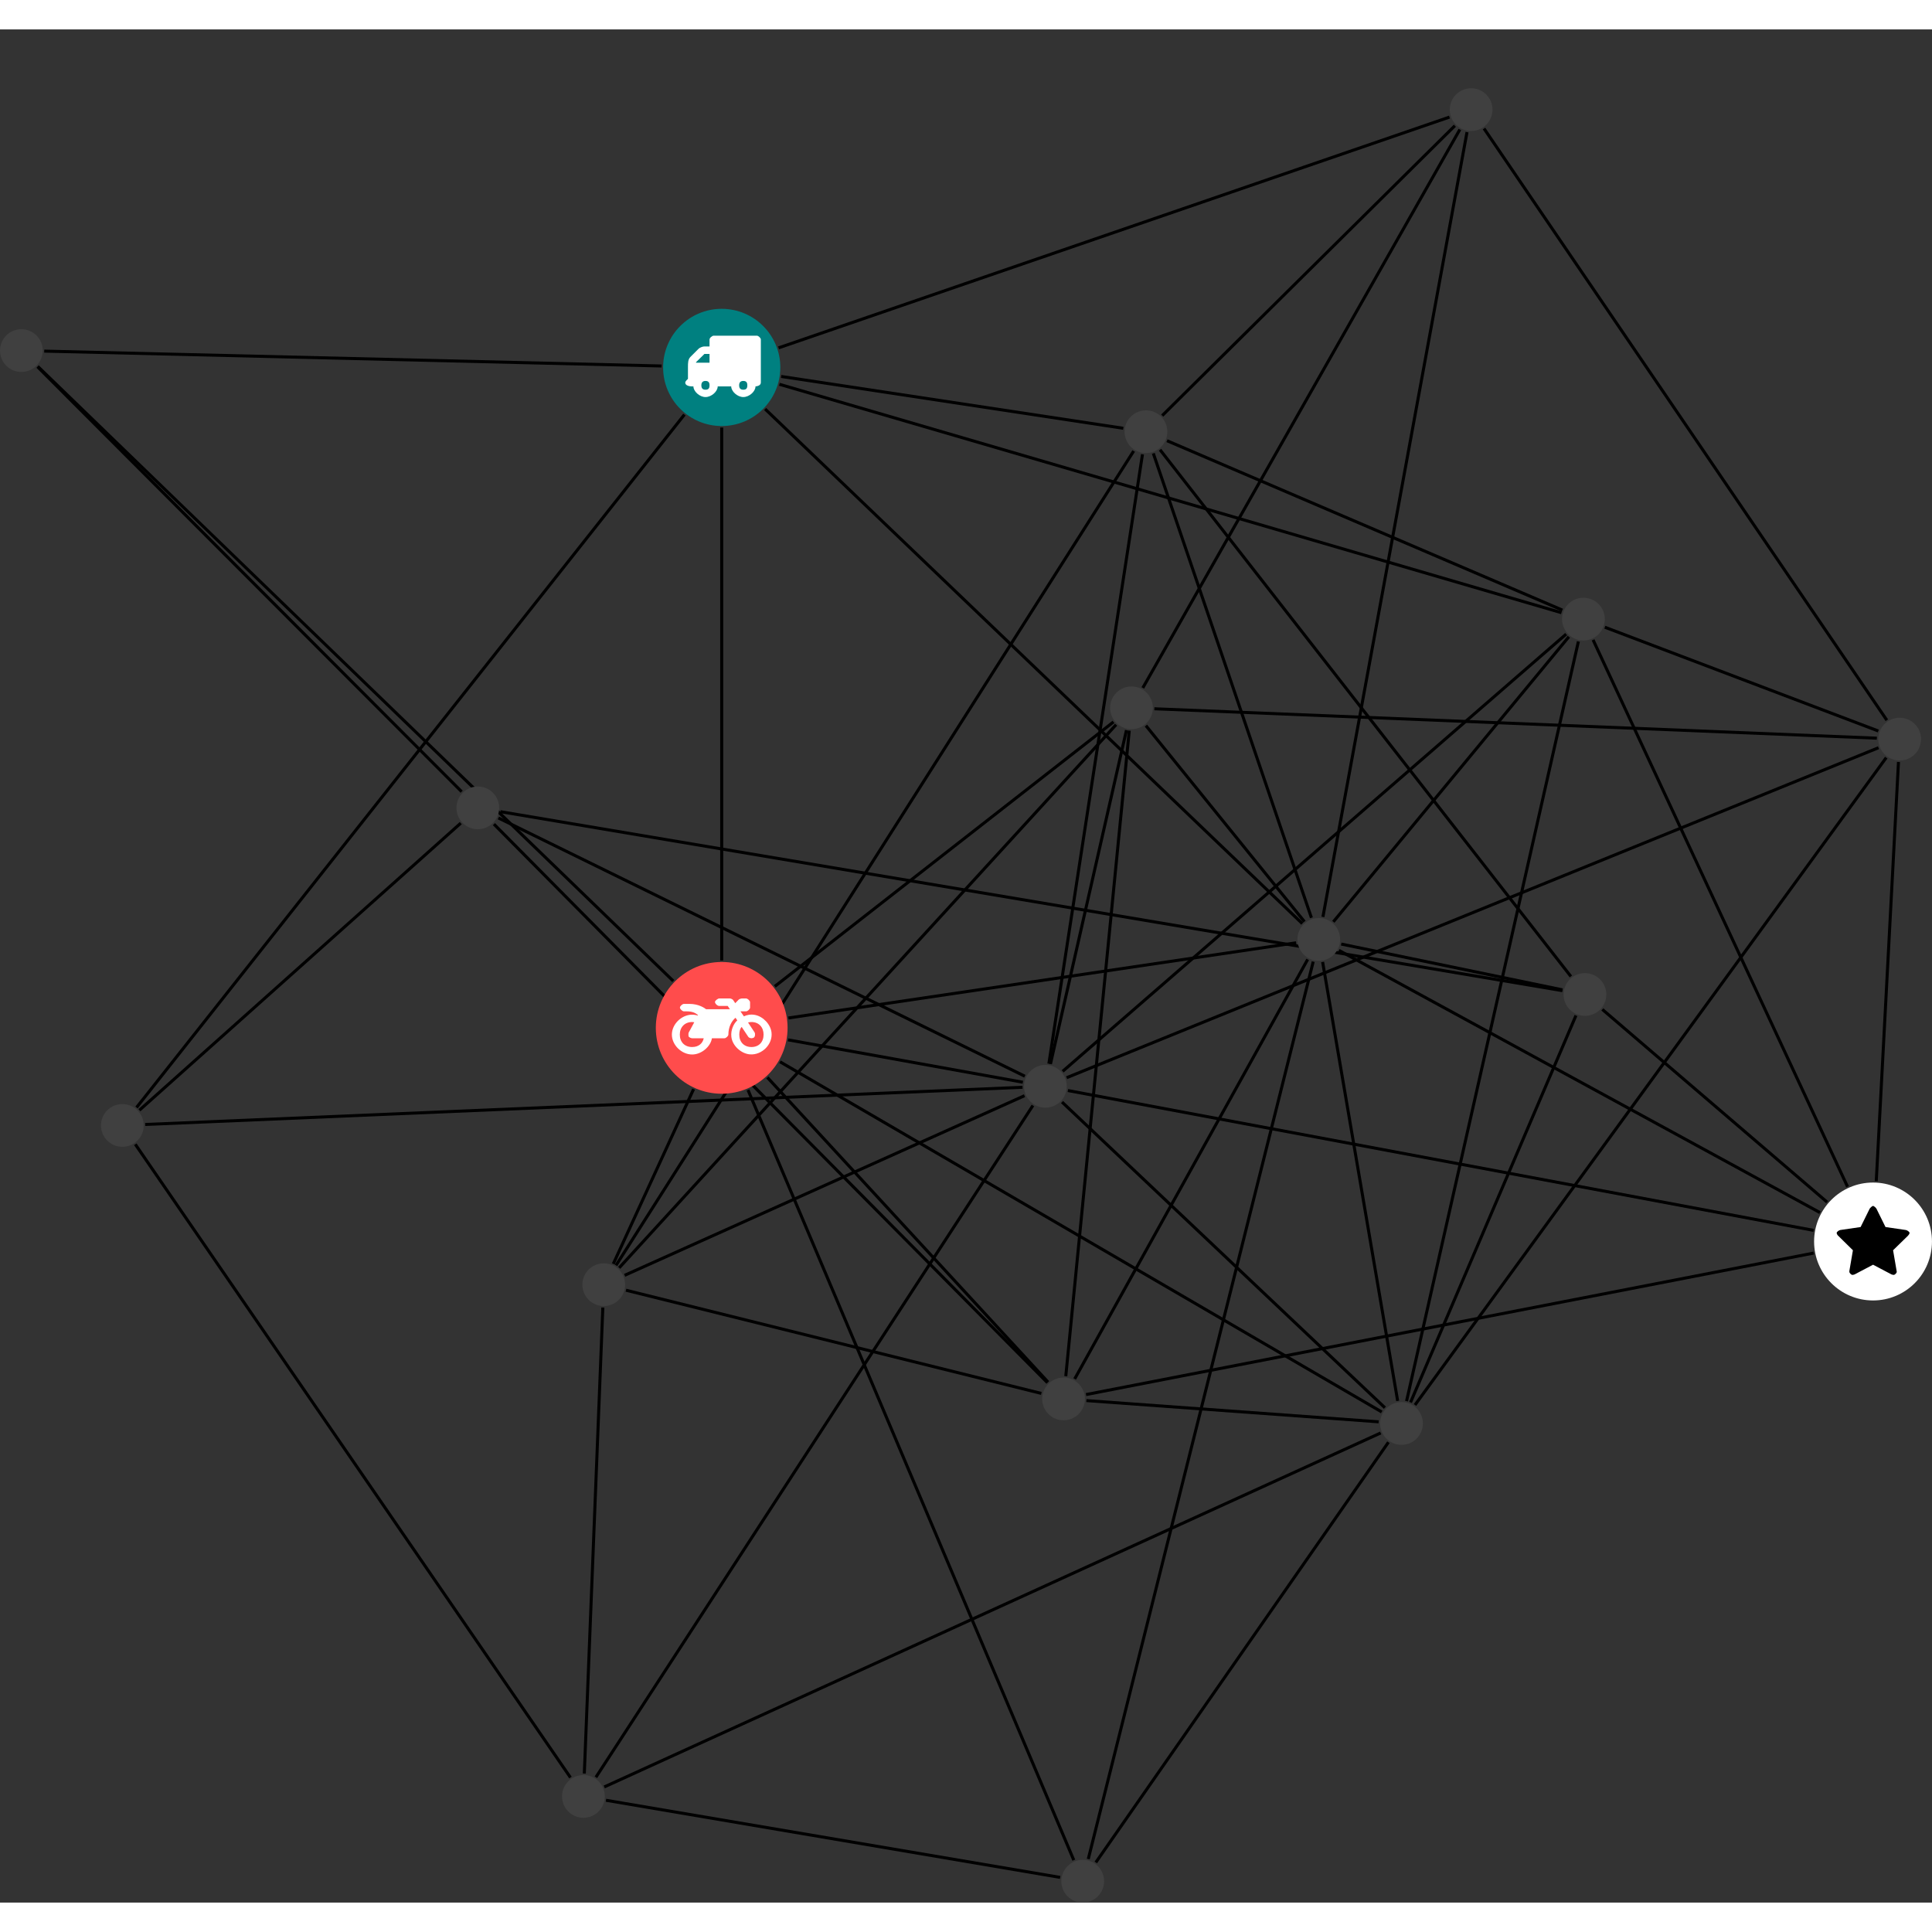 <?xml version="1.0" encoding="UTF-8"?>
<svg xmlns="http://www.w3.org/2000/svg" xmlns:xlink="http://www.w3.org/1999/xlink" width="254.776pt" height="254.776pt" viewBox="0.000 -7.759 254.776 247.017" version="1.1">
<rect x="0.000" y="-7.759" width="254.776" height="247.017" fill="#333333" stroke="none"/>
<defs>
<g>
<symbol overflow="visible" id="glyph0-0">
<path style="stroke:none;" d="M 1.422 -0.75 L 1.422 -7.922 L 3.562 -7.922 L 3.562 -0.891 L 1.422 -0.891 Z M 0.625 0 L 4.531 0 L 4.531 -8.812 L 0.438 -8.812 L 0.438 0 Z M 0.625 0 "/>
</symbol>
<symbol overflow="visible" id="glyph0-1">
<path style="stroke:none;" d="M 3.375 -0.844 C 3.375 -0.453 3.234 -0.266 2.844 -0.266 C 2.469 -0.266 2.297 -0.453 2.297 -0.844 C 2.297 -1.219 2.469 -1.422 2.844 -1.422 C 3.234 -1.422 3.375 -1.219 3.375 -0.844 Z M 1.594 -3.688 L 1.594 -3.859 C 1.594 -3.875 1.578 -3.875 1.594 -3.891 L 2.688 -4.969 C 2.703 -5 2.656 -4.984 2.688 -4.984 L 3.375 -4.984 L 3.375 -3.828 L 1.594 -3.828 Z M 8.359 -0.844 C 8.359 -0.453 8.219 -0.266 7.828 -0.266 C 7.453 -0.266 7.281 -0.453 7.281 -0.844 C 7.281 -1.219 7.453 -1.422 7.828 -1.422 C 8.219 -1.422 8.359 -1.219 8.359 -0.844 Z M 10.141 -6.891 C 10.141 -7.094 9.812 -7.391 9.609 -7.391 L 3.922 -7.391 C 3.719 -7.391 3.375 -7.094 3.375 -6.891 L 3.375 -5.969 L 2.672 -5.969 C 2.469 -5.969 2.078 -5.812 1.938 -5.672 L 0.844 -4.578 C 0.531 -4.266 0.531 -3.734 0.531 -3.328 L 0.531 -1.688 C 0.516 -1.688 0.172 -1.391 0.172 -1.203 C 0.172 -0.781 0.781 -0.703 1.062 -0.703 L 1.25 -0.703 C 1.25 -0.047 2.062 0.703 2.844 0.703 C 3.641 0.703 4.453 -0.047 4.453 -0.703 L 6.234 -0.703 C 6.234 -0.047 7.047 0.703 7.828 0.703 C 8.625 0.703 9.438 -0.047 9.438 -0.703 C 9.547 -0.703 10.141 -0.781 10.141 -1.203 Z M 10.141 -6.891 "/>
</symbol>
<symbol overflow="visible" id="glyph0-2">
<path style="stroke:none;" d="M 12.969 -2.906 C 12.844 -3.984 11.859 -5.016 10.781 -5.219 C 10.234 -5.328 9.703 -5.219 9.328 -5.031 L 8.875 -5.688 L 9.609 -5.688 C 9.812 -5.688 10.141 -5.984 10.141 -6.188 L 10.141 -6.891 C 10.141 -7.094 9.812 -7.391 9.609 -7.391 L 9.047 -7.391 C 8.969 -7.391 8.734 -7.312 8.656 -7.25 L 8.188 -6.766 L 7.891 -7.203 C 7.828 -7.281 7.594 -7.391 7.484 -7.391 L 6.078 -7.391 C 5.906 -7.391 5.547 -7.125 5.516 -6.953 C 5.484 -6.734 5.828 -6.406 6.047 -6.406 L 7.188 -6.406 L 7.484 -5.969 L 4.344 -5.969 C 4.141 -6.125 3.375 -6.672 2.141 -6.672 L 1.422 -6.672 C 1.219 -6.672 0.891 -6.375 0.891 -6.188 C 0.891 -5.984 1.219 -5.688 1.422 -5.688 L 1.781 -5.688 C 2.484 -5.688 2.906 -5.516 3.281 -5.188 L 3.25 -5.141 C 3.078 -5.188 2.797 -5.25 2.5 -5.25 C 1.109 -5.25 -0.172 -4 -0.172 -2.625 C -0.172 -1.25 1.109 0 2.5 0 C 3.75 0 4.953 -1.062 5.109 -2.141 L 6.766 -2.141 C 6.969 -2.141 7.281 -2.438 7.281 -2.625 C 7.281 -3.609 7.688 -4.391 8.219 -4.844 L 8.453 -4.5 C 7.969 -4.062 7.578 -3.203 7.672 -2.359 C 7.781 -1.172 8.969 -0.094 10.141 -0.016 C 11.703 0.094 13.156 -1.344 12.969 -2.906 Z M 2.5 -0.984 C 1.516 -0.984 0.875 -1.641 0.875 -2.625 C 0.875 -3.594 1.516 -4.281 2.5 -4.281 C 2.672 -4.281 2.844 -4.234 2.781 -4.25 L 2.047 -2.891 C 2 -2.781 2 -2.469 2.047 -2.359 C 2.125 -2.25 2.375 -2.141 2.5 -2.141 L 4.031 -2.141 C 3.891 -1.453 3.344 -0.984 2.5 -0.984 Z M 10.328 -0.984 C 9.344 -0.984 8.719 -1.641 8.719 -2.625 C 8.719 -3.109 8.859 -3.469 9.031 -3.641 L 9.906 -2.328 C 9.969 -2.219 10.203 -2.141 10.328 -2.141 C 10.391 -2.141 10.594 -2.188 10.641 -2.234 C 10.812 -2.344 10.844 -2.75 10.734 -2.922 L 9.875 -4.219 C 9.859 -4.219 10.094 -4.281 10.328 -4.281 C 11.297 -4.281 11.922 -3.594 11.922 -2.625 C 11.922 -1.641 11.297 -0.984 10.328 -0.984 Z M 10.328 -0.984 "/>
</symbol>
<symbol overflow="visible" id="glyph0-3">
<path style="stroke:none;" d="M 9.438 -5.078 C 9.438 -5.25 9.078 -5.453 8.938 -5.469 L 6.266 -5.859 L 5.078 -8.266 C 5.031 -8.375 4.75 -8.641 4.625 -8.641 C 4.5 -8.641 4.234 -8.375 4.172 -8.266 L 2.984 -5.859 L 0.312 -5.469 C 0.172 -5.453 -0.172 -5.25 -0.172 -5.078 C -0.172 -4.969 -0.062 -4.781 0.016 -4.719 L 1.969 -2.797 L 1.5 -0.062 C 1.5 -0.016 1.5 0.016 1.5 0.047 C 1.5 0.203 1.75 0.453 1.906 0.453 C 1.984 0.453 2.188 0.406 2.25 0.359 L 4.625 -0.891 L 7 0.359 C 7.062 0.406 7.266 0.453 7.344 0.453 C 7.5 0.453 7.75 0.203 7.75 0.047 C 7.75 0.016 7.75 -0.016 7.734 -0.062 L 7.266 -2.797 L 9.234 -4.719 C 9.297 -4.781 9.438 -4.969 9.438 -5.078 Z M 9.438 -5.078 "/>
</symbol>
</g>
<clipPath id="clip1">
  <path d="M 93 126 L 148 126 L 148 239.258 L 93 239.258 Z M 93 126 "/>
</clipPath>
<clipPath id="clip2">
  <path d="M 190 0 L 254.777 0 L 254.777 89 L 190 89 Z M 190 0 "/>
</clipPath>
<clipPath id="clip3">
  <path d="M 137 109 L 179 109 L 179 239.258 L 137 239.258 Z M 137 109 "/>
</clipPath>
<clipPath id="clip4">
  <path d="M 241 83 L 254.777 83 L 254.777 150 L 241 150 Z M 241 83 "/>
</clipPath>
<clipPath id="clip5">
  <path d="M 180 82 L 254.777 82 L 254.777 180 L 180 180 Z M 180 82 "/>
</clipPath>
<clipPath id="clip6">
  <path d="M 138 172 L 189 172 L 189 239.258 L 138 239.258 Z M 138 172 "/>
</clipPath>
<clipPath id="clip7">
  <path d="M 74 220 L 146 220 L 146 239.258 L 74 239.258 Z M 74 220 "/>
</clipPath>
<clipPath id="clip8">
  <path d="M 239 144 L 254.777 144 L 254.777 160 L 239 160 Z M 239 144 "/>
</clipPath>
<clipPath id="clip9">
  <path d="M 139 233 L 146 233 L 146 239.258 L 139 239.258 Z M 139 233 "/>
</clipPath>
</defs>
<g id="surface1">
<path style="fill:none;stroke-width:0.399;stroke-linecap:butt;stroke-linejoin:miter;stroke:rgb(0%,0%,0%);stroke-opacity:1;stroke-miterlimit:10;" d="M -0.001 -7.926 L -0.001 -78.207 " transform="matrix(1,0,0,-1,95.173,36.816)"/>
<path style="fill:none;stroke-width:0.399;stroke-linecap:butt;stroke-linejoin:miter;stroke:rgb(0%,0%,0%);stroke-opacity:1;stroke-miterlimit:10;" d="M 7.499 2.582 L 95.975 33.015 " transform="matrix(1,0,0,-1,95.173,36.816)"/>
<path style="fill:none;stroke-width:0.399;stroke-linecap:butt;stroke-linejoin:miter;stroke:rgb(0%,0%,0%);stroke-opacity:1;stroke-miterlimit:10;" d="M 5.725 -5.485 L 76.561 -73.34 " transform="matrix(1,0,0,-1,95.173,36.816)"/>
<path style="fill:none;stroke-width:0.399;stroke-linecap:butt;stroke-linejoin:miter;stroke:rgb(0%,0%,0%);stroke-opacity:1;stroke-miterlimit:10;" d="M 7.839 -1.188 L 52.96 -8.024 " transform="matrix(1,0,0,-1,95.173,36.816)"/>
<path style="fill:none;stroke-width:0.399;stroke-linecap:butt;stroke-linejoin:miter;stroke:rgb(0%,0%,0%);stroke-opacity:1;stroke-miterlimit:10;" d="M 7.612 -2.223 L 110.741 -32.344 " transform="matrix(1,0,0,-1,95.173,36.816)"/>
<path style="fill:none;stroke-width:0.399;stroke-linecap:butt;stroke-linejoin:miter;stroke:rgb(0%,0%,0%);stroke-opacity:1;stroke-miterlimit:10;" d="M -7.927 0.191 L -89.341 2.152 " transform="matrix(1,0,0,-1,95.173,36.816)"/>
<path style="fill:none;stroke-width:0.399;stroke-linecap:butt;stroke-linejoin:miter;stroke:rgb(0%,0%,0%);stroke-opacity:1;stroke-miterlimit:10;" d="M -4.919 -6.219 L -77.169 -97.594 " transform="matrix(1,0,0,-1,95.173,36.816)"/>
<path style="fill:none;stroke-width:0.399;stroke-linecap:butt;stroke-linejoin:miter;stroke:rgb(0%,0%,0%);stroke-opacity:1;stroke-miterlimit:10;" d="M 52.007 -47.114 L -13.521 -118.735 " transform="matrix(1,0,0,-1,95.173,36.816)"/>
<path style="fill:none;stroke-width:0.399;stroke-linecap:butt;stroke-linejoin:miter;stroke:rgb(0%,0%,0%);stroke-opacity:1;stroke-miterlimit:10;" d="M 51.663 -46.746 L 7.003 -81.621 " transform="matrix(1,0,0,-1,95.173,36.816)"/>
<path style="fill:none;stroke-width:0.399;stroke-linecap:butt;stroke-linejoin:miter;stroke:rgb(0%,0%,0%);stroke-opacity:1;stroke-miterlimit:10;" d="M 55.53 -42.262 L 97.339 31.375 " transform="matrix(1,0,0,-1,95.173,36.816)"/>
<path style="fill:none;stroke-width:0.399;stroke-linecap:butt;stroke-linejoin:miter;stroke:rgb(0%,0%,0%);stroke-opacity:1;stroke-miterlimit:10;" d="M 55.94 -47.235 L 76.843 -73.082 " transform="matrix(1,0,0,-1,95.173,36.816)"/>
<path style="fill:none;stroke-width:0.399;stroke-linecap:butt;stroke-linejoin:miter;stroke:rgb(0%,0%,0%);stroke-opacity:1;stroke-miterlimit:10;" d="M 57.057 -45.012 L 152.331 -48.891 " transform="matrix(1,0,0,-1,95.173,36.816)"/>
<path style="fill:none;stroke-width:0.399;stroke-linecap:butt;stroke-linejoin:miter;stroke:rgb(0%,0%,0%);stroke-opacity:1;stroke-miterlimit:10;" d="M 53.745 -47.891 L 45.374 -133.024 " transform="matrix(1,0,0,-1,95.173,36.816)"/>
<path style="fill:none;stroke-width:0.399;stroke-linecap:butt;stroke-linejoin:miter;stroke:rgb(0%,0%,0%);stroke-opacity:1;stroke-miterlimit:10;" d="M 53.374 -47.832 L 43.354 -91.856 " transform="matrix(1,0,0,-1,95.173,36.816)"/>
<path style="fill:none;stroke-width:0.399;stroke-linecap:butt;stroke-linejoin:miter;stroke:rgb(0%,0%,0%);stroke-opacity:1;stroke-miterlimit:10;" d="M -14.298 -118.215 L -3.708 -95.168 " transform="matrix(1,0,0,-1,95.173,36.816)"/>
<path style="fill:none;stroke-width:0.399;stroke-linecap:butt;stroke-linejoin:miter;stroke:rgb(0%,0%,0%);stroke-opacity:1;stroke-miterlimit:10;" d="M -13.939 -118.414 L 54.327 -11.02 " transform="matrix(1,0,0,-1,95.173,36.816)"/>
<path style="fill:none;stroke-width:0.399;stroke-linecap:butt;stroke-linejoin:miter;stroke:rgb(0%,0%,0%);stroke-opacity:1;stroke-miterlimit:10;" d="M -12.626 -121.688 L 42.151 -135.297 " transform="matrix(1,0,0,-1,95.173,36.816)"/>
<path style="fill:none;stroke-width:0.399;stroke-linecap:butt;stroke-linejoin:miter;stroke:rgb(0%,0%,0%);stroke-opacity:1;stroke-miterlimit:10;" d="M -12.802 -119.723 L 39.932 -96.036 " transform="matrix(1,0,0,-1,95.173,36.816)"/>
<path style="fill:none;stroke-width:0.399;stroke-linecap:butt;stroke-linejoin:miter;stroke:rgb(0%,0%,0%);stroke-opacity:1;stroke-miterlimit:10;" d="M -15.677 -123.973 L -18.118 -185.426 " transform="matrix(1,0,0,-1,95.173,36.816)"/>
<path style="fill:none;stroke-width:0.399;stroke-linecap:butt;stroke-linejoin:miter;stroke:rgb(0%,0%,0%);stroke-opacity:1;stroke-miterlimit:10;" d="M 8.792 -85.789 L 75.753 -75.871 " transform="matrix(1,0,0,-1,95.173,36.816)"/>
<g clip-path="url(#clip1)" clip-rule="nonzero">
<path style="fill:none;stroke-width:0.399;stroke-linecap:butt;stroke-linejoin:miter;stroke:rgb(0%,0%,0%);stroke-opacity:1;stroke-miterlimit:10;" d="M 3.464 -95.278 L 46.429 -196.848 " transform="matrix(1,0,0,-1,95.173,36.816)"/>
</g>
<path style="fill:none;stroke-width:0.399;stroke-linecap:butt;stroke-linejoin:miter;stroke:rgb(0%,0%,0%);stroke-opacity:1;stroke-miterlimit:10;" d="M 7.682 -91.563 L 87.038 -137.743 " transform="matrix(1,0,0,-1,95.173,36.816)"/>
<path style="fill:none;stroke-width:0.399;stroke-linecap:butt;stroke-linejoin:miter;stroke:rgb(0%,0%,0%);stroke-opacity:1;stroke-miterlimit:10;" d="M 6.022 -93.629 L 43.034 -133.805 " transform="matrix(1,0,0,-1,95.173,36.816)"/>
<path style="fill:none;stroke-width:0.399;stroke-linecap:butt;stroke-linejoin:miter;stroke:rgb(0%,0%,0%);stroke-opacity:1;stroke-miterlimit:10;" d="M 8.745 -88.672 L 39.714 -94.262 " transform="matrix(1,0,0,-1,95.173,36.816)"/>
<path style="fill:none;stroke-width:0.399;stroke-linecap:butt;stroke-linejoin:miter;stroke:rgb(0%,0%,0%);stroke-opacity:1;stroke-miterlimit:10;" d="M -6.388 -80.914 L -90.189 0.129 " transform="matrix(1,0,0,-1,95.173,36.816)"/>
<path style="fill:none;stroke-width:0.399;stroke-linecap:butt;stroke-linejoin:miter;stroke:rgb(0%,0%,0%);stroke-opacity:1;stroke-miterlimit:10;" d="M 98.284 31.031 L 79.284 -72.461 " transform="matrix(1,0,0,-1,95.173,36.816)"/>
<g clip-path="url(#clip2)" clip-rule="nonzero">
<path style="fill:none;stroke-width:0.399;stroke-linecap:butt;stroke-linejoin:miter;stroke:rgb(0%,0%,0%);stroke-opacity:1;stroke-miterlimit:10;" d="M 100.526 31.503 L 153.647 -46.52 " transform="matrix(1,0,0,-1,95.173,36.816)"/>
</g>
<path style="fill:none;stroke-width:0.399;stroke-linecap:butt;stroke-linejoin:miter;stroke:rgb(0%,0%,0%);stroke-opacity:1;stroke-miterlimit:10;" d="M 96.682 31.875 L 58.089 -6.352 " transform="matrix(1,0,0,-1,95.173,36.816)"/>
<path style="fill:none;stroke-width:0.399;stroke-linecap:butt;stroke-linejoin:miter;stroke:rgb(0%,0%,0%);stroke-opacity:1;stroke-miterlimit:10;" d="M 110.882 -82.079 L 81.694 -76.039 " transform="matrix(1,0,0,-1,95.173,36.816)"/>
<path style="fill:none;stroke-width:0.399;stroke-linecap:butt;stroke-linejoin:miter;stroke:rgb(0%,0%,0%);stroke-opacity:1;stroke-miterlimit:10;" d="M 116.128 -84.657 L 145.776 -110.075 " transform="matrix(1,0,0,-1,95.173,36.816)"/>
<path style="fill:none;stroke-width:0.399;stroke-linecap:butt;stroke-linejoin:miter;stroke:rgb(0%,0%,0%);stroke-opacity:1;stroke-miterlimit:10;" d="M 112.651 -85.465 L 90.835 -136.485 " transform="matrix(1,0,0,-1,95.173,36.816)"/>
<path style="fill:none;stroke-width:0.399;stroke-linecap:butt;stroke-linejoin:miter;stroke:rgb(0%,0%,0%);stroke-opacity:1;stroke-miterlimit:10;" d="M 111.983 -80.313 L 57.8 -10.852 " transform="matrix(1,0,0,-1,95.173,36.816)"/>
<path style="fill:none;stroke-width:0.399;stroke-linecap:butt;stroke-linejoin:miter;stroke:rgb(0%,0%,0%);stroke-opacity:1;stroke-miterlimit:10;" d="M 110.862 -82.188 L -29.185 -58.582 " transform="matrix(1,0,0,-1,95.173,36.816)"/>
<path style="fill:none;stroke-width:0.399;stroke-linecap:butt;stroke-linejoin:miter;stroke:rgb(0%,0%,0%);stroke-opacity:1;stroke-miterlimit:10;" d="M 81.389 -76.871 L 144.827 -111.45 " transform="matrix(1,0,0,-1,95.173,36.816)"/>
<g clip-path="url(#clip3)" clip-rule="nonzero">
<path style="fill:none;stroke-width:0.399;stroke-linecap:butt;stroke-linejoin:miter;stroke:rgb(0%,0%,0%);stroke-opacity:1;stroke-miterlimit:10;" d="M 78.003 -78.356 L 48.339 -196.7 " transform="matrix(1,0,0,-1,95.173,36.816)"/>
</g>
<path style="fill:none;stroke-width:0.399;stroke-linecap:butt;stroke-linejoin:miter;stroke:rgb(0%,0%,0%);stroke-opacity:1;stroke-miterlimit:10;" d="M 79.245 -78.403 L 89.139 -136.286 " transform="matrix(1,0,0,-1,95.173,36.816)"/>
<path style="fill:none;stroke-width:0.399;stroke-linecap:butt;stroke-linejoin:miter;stroke:rgb(0%,0%,0%);stroke-opacity:1;stroke-miterlimit:10;" d="M 77.764 -72.571 L 56.917 -11.332 " transform="matrix(1,0,0,-1,95.173,36.816)"/>
<path style="fill:none;stroke-width:0.399;stroke-linecap:butt;stroke-linejoin:miter;stroke:rgb(0%,0%,0%);stroke-opacity:1;stroke-miterlimit:10;" d="M 77.272 -78.067 L 46.546 -133.387 " transform="matrix(1,0,0,-1,95.173,36.816)"/>
<path style="fill:none;stroke-width:0.399;stroke-linecap:butt;stroke-linejoin:miter;stroke:rgb(0%,0%,0%);stroke-opacity:1;stroke-miterlimit:10;" d="M 80.659 -73.102 L 111.714 -35.516 " transform="matrix(1,0,0,-1,95.173,36.816)"/>
<g clip-path="url(#clip4)" clip-rule="nonzero">
<path style="fill:none;stroke-width:0.399;stroke-linecap:butt;stroke-linejoin:miter;stroke:rgb(0%,0%,0%);stroke-opacity:1;stroke-miterlimit:10;" d="M 152.253 -107.305 L 155.182 -52.028 " transform="matrix(1,0,0,-1,95.173,36.816)"/>
</g>
<path style="fill:none;stroke-width:0.399;stroke-linecap:butt;stroke-linejoin:miter;stroke:rgb(0%,0%,0%);stroke-opacity:1;stroke-miterlimit:10;" d="M 143.999 -116.789 L 48.042 -135.45 " transform="matrix(1,0,0,-1,95.173,36.816)"/>
<path style="fill:none;stroke-width:0.399;stroke-linecap:butt;stroke-linejoin:miter;stroke:rgb(0%,0%,0%);stroke-opacity:1;stroke-miterlimit:10;" d="M 143.991 -113.797 L 45.651 -95.356 " transform="matrix(1,0,0,-1,95.173,36.816)"/>
<path style="fill:none;stroke-width:0.399;stroke-linecap:butt;stroke-linejoin:miter;stroke:rgb(0%,0%,0%);stroke-opacity:1;stroke-miterlimit:10;" d="M 148.464 -108.036 L 114.909 -35.926 " transform="matrix(1,0,0,-1,95.173,36.816)"/>
<g clip-path="url(#clip5)" clip-rule="nonzero">
<path style="fill:none;stroke-width:0.399;stroke-linecap:butt;stroke-linejoin:miter;stroke:rgb(0%,0%,0%);stroke-opacity:1;stroke-miterlimit:10;" d="M 153.569 -51.454 L 91.425 -136.821 " transform="matrix(1,0,0,-1,95.173,36.816)"/>
</g>
<path style="fill:none;stroke-width:0.399;stroke-linecap:butt;stroke-linejoin:miter;stroke:rgb(0%,0%,0%);stroke-opacity:1;stroke-miterlimit:10;" d="M 152.55 -50.149 L 45.483 -93.664 " transform="matrix(1,0,0,-1,95.173,36.816)"/>
<path style="fill:none;stroke-width:0.399;stroke-linecap:butt;stroke-linejoin:miter;stroke:rgb(0%,0%,0%);stroke-opacity:1;stroke-miterlimit:10;" d="M 152.522 -47.942 L 116.46 -34.258 " transform="matrix(1,0,0,-1,95.173,36.816)"/>
<g clip-path="url(#clip6)" clip-rule="nonzero">
<path style="fill:none;stroke-width:0.399;stroke-linecap:butt;stroke-linejoin:miter;stroke:rgb(0%,0%,0%);stroke-opacity:1;stroke-miterlimit:10;" d="M 49.331 -197.149 L 87.921 -141.735 " transform="matrix(1,0,0,-1,95.173,36.816)"/>
</g>
<g clip-path="url(#clip7)" clip-rule="nonzero">
<path style="fill:none;stroke-width:0.399;stroke-linecap:butt;stroke-linejoin:miter;stroke:rgb(0%,0%,0%);stroke-opacity:1;stroke-miterlimit:10;" d="M 44.632 -199.121 L -15.263 -188.95 " transform="matrix(1,0,0,-1,95.173,36.816)"/>
</g>
<path style="fill:none;stroke-width:0.399;stroke-linecap:butt;stroke-linejoin:miter;stroke:rgb(0%,0%,0%);stroke-opacity:1;stroke-miterlimit:10;" d="M 86.636 -139.043 L 48.089 -136.243 " transform="matrix(1,0,0,-1,95.173,36.816)"/>
<path style="fill:none;stroke-width:0.399;stroke-linecap:butt;stroke-linejoin:miter;stroke:rgb(0%,0%,0%);stroke-opacity:1;stroke-miterlimit:10;" d="M 87.456 -137.184 L 44.878 -96.875 " transform="matrix(1,0,0,-1,95.173,36.816)"/>
<path style="fill:none;stroke-width:0.399;stroke-linecap:butt;stroke-linejoin:miter;stroke:rgb(0%,0%,0%);stroke-opacity:1;stroke-miterlimit:10;" d="M 90.311 -136.317 L 112.972 -36.133 " transform="matrix(1,0,0,-1,95.173,36.816)"/>
<path style="fill:none;stroke-width:0.399;stroke-linecap:butt;stroke-linejoin:miter;stroke:rgb(0%,0%,0%);stroke-opacity:1;stroke-miterlimit:10;" d="M 86.901 -140.512 L -15.489 -187.192 " transform="matrix(1,0,0,-1,95.173,36.816)"/>
<path style="fill:none;stroke-width:0.399;stroke-linecap:butt;stroke-linejoin:miter;stroke:rgb(0%,0%,0%);stroke-opacity:1;stroke-miterlimit:10;" d="M 55.487 -11.457 L 43.143 -91.817 " transform="matrix(1,0,0,-1,95.173,36.816)"/>
<path style="fill:none;stroke-width:0.399;stroke-linecap:butt;stroke-linejoin:miter;stroke:rgb(0%,0%,0%);stroke-opacity:1;stroke-miterlimit:10;" d="M 58.718 -9.661 L 110.862 -32 " transform="matrix(1,0,0,-1,95.173,36.816)"/>
<path style="fill:none;stroke-width:0.399;stroke-linecap:butt;stroke-linejoin:miter;stroke:rgb(0%,0%,0%);stroke-opacity:1;stroke-miterlimit:10;" d="M 42.956 -133.883 L -30.036 -60.227 " transform="matrix(1,0,0,-1,95.173,36.816)"/>
<path style="fill:none;stroke-width:0.399;stroke-linecap:butt;stroke-linejoin:miter;stroke:rgb(0%,0%,0%);stroke-opacity:1;stroke-miterlimit:10;" d="M 44.964 -92.821 L 111.358 -35.168 " transform="matrix(1,0,0,-1,95.173,36.816)"/>
<path style="fill:none;stroke-width:0.399;stroke-linecap:butt;stroke-linejoin:miter;stroke:rgb(0%,0%,0%);stroke-opacity:1;stroke-miterlimit:10;" d="M 41.038 -97.329 L -16.591 -185.914 " transform="matrix(1,0,0,-1,95.173,36.816)"/>
<path style="fill:none;stroke-width:0.399;stroke-linecap:butt;stroke-linejoin:miter;stroke:rgb(0%,0%,0%);stroke-opacity:1;stroke-miterlimit:10;" d="M 39.975 -93.469 L -29.45 -59.411 " transform="matrix(1,0,0,-1,95.173,36.816)"/>
<path style="fill:none;stroke-width:0.399;stroke-linecap:butt;stroke-linejoin:miter;stroke:rgb(0%,0%,0%);stroke-opacity:1;stroke-miterlimit:10;" d="M 39.671 -94.926 L -76.025 -99.832 " transform="matrix(1,0,0,-1,95.173,36.816)"/>
<path style="fill:none;stroke-width:0.399;stroke-linecap:butt;stroke-linejoin:miter;stroke:rgb(0%,0%,0%);stroke-opacity:1;stroke-miterlimit:10;" d="M -19.946 -185.954 L -77.329 -102.446 " transform="matrix(1,0,0,-1,95.173,36.816)"/>
<path style="fill:none;stroke-width:0.399;stroke-linecap:butt;stroke-linejoin:miter;stroke:rgb(0%,0%,0%);stroke-opacity:1;stroke-miterlimit:10;" d="M -90.224 0.089 L -34.294 -55.946 " transform="matrix(1,0,0,-1,95.173,36.816)"/>
<path style="fill:none;stroke-width:0.399;stroke-linecap:butt;stroke-linejoin:miter;stroke:rgb(0%,0%,0%);stroke-opacity:1;stroke-miterlimit:10;" d="M -34.411 -60.094 L -76.79 -97.95 " transform="matrix(1,0,0,-1,95.173,36.816)"/>
<path style=" stroke:none;fill-rule:nonzero;fill:rgb(0%,50%,50%);fill-opacity:1;" d="M 102.902 36.816 C 102.902 32.547 99.441 29.086 95.172 29.086 C 90.906 29.086 87.445 32.547 87.445 36.816 C 87.445 41.086 90.906 44.543 95.172 44.543 C 99.441 44.543 102.902 41.086 102.902 36.816 Z M 102.902 36.816 "/>
<g style="fill:rgb(100%,100%,100%);fill-opacity:1;">
  <use xlink:href="#glyph0-1" x="90.192" y="40.019"/>
</g>
<path style=" stroke:none;fill-rule:nonzero;fill:rgb(25%,25%,25%);fill-opacity:1;" d="M 152.031 81.703 C 152.031 80.148 150.77 78.887 149.215 78.887 C 147.656 78.887 146.395 80.148 146.395 81.703 C 146.395 83.262 147.656 84.523 149.215 84.523 C 150.77 84.523 152.031 83.262 152.031 81.703 Z M 152.031 81.703 "/>
<path style=" stroke:none;fill-rule:nonzero;fill:rgb(25%,25%,25%);fill-opacity:1;" d="M 82.434 157.773 C 82.434 156.219 81.172 154.957 79.617 154.957 C 78.062 154.957 76.801 156.219 76.801 157.773 C 76.801 159.332 78.062 160.594 79.617 160.594 C 81.172 160.594 82.434 159.332 82.434 157.773 Z M 82.434 157.773 "/>
<path style=" stroke:none;fill-rule:nonzero;fill:rgb(100%,29.999%,29.999%);fill-opacity:1;" d="M 103.859 123.906 C 103.859 119.109 99.969 115.219 95.172 115.219 C 90.375 115.219 86.484 119.109 86.484 123.906 C 86.484 128.703 90.375 132.594 95.172 132.594 C 99.969 132.594 103.859 128.703 103.859 123.906 Z M 103.859 123.906 "/>
<g style="fill:rgb(100%,100%,100%);fill-opacity:1;">
  <use xlink:href="#glyph0-2" x="88.772" y="127.419"/>
</g>
<path style=" stroke:none;fill-rule:nonzero;fill:rgb(25%,25%,25%);fill-opacity:1;" d="M 196.816 2.816 C 196.816 1.262 195.555 0 194 0 C 192.445 0 191.184 1.262 191.184 2.816 C 191.184 4.375 192.445 5.637 194 5.637 C 195.555 5.637 196.816 4.375 196.816 2.816 Z M 196.816 2.816 "/>
<path style=" stroke:none;fill-rule:nonzero;fill:rgb(25%,25%,25%);fill-opacity:1;" d="M 211.828 119.508 C 211.828 117.949 210.566 116.688 209.012 116.688 C 207.453 116.688 206.191 117.949 206.191 119.508 C 206.191 121.062 207.453 122.324 209.012 122.324 C 210.566 122.324 211.828 121.062 211.828 119.508 Z M 211.828 119.508 "/>
<path style=" stroke:none;fill-rule:nonzero;fill:rgb(25%,25%,25%);fill-opacity:1;" d="M 176.73 112.242 C 176.73 110.688 175.469 109.426 173.91 109.426 C 172.355 109.426 171.094 110.688 171.094 112.242 C 171.094 113.801 172.355 115.062 173.91 115.062 C 175.469 115.062 176.73 113.801 176.73 112.242 Z M 176.73 112.242 "/>
<g clip-path="url(#clip8)" clip-rule="nonzero">
<path style=" stroke:none;fill-rule:nonzero;fill:rgb(100%,100%,100%);fill-opacity:1;" d="M 254.773 152.082 C 254.773 147.789 251.293 144.305 247 144.305 C 242.707 144.305 239.227 147.789 239.227 152.082 C 239.227 156.375 242.707 159.855 247 159.855 C 251.293 159.855 254.773 156.375 254.773 152.082 Z M 254.773 152.082 "/>
</g>
<g style="fill:rgb(0%,0%,0%);fill-opacity:1;">
  <use xlink:href="#glyph0-3" x="242.378" y="156.032"/>
</g>
<path style=" stroke:none;fill-rule:nonzero;fill:rgb(25%,25%,25%);fill-opacity:1;" d="M 253.332 85.828 C 253.332 84.273 252.07 83.012 250.516 83.012 C 248.957 83.012 247.695 84.273 247.695 85.828 C 247.695 87.387 248.957 88.648 250.516 88.648 C 252.07 88.648 253.332 87.387 253.332 85.828 Z M 253.332 85.828 "/>
<g clip-path="url(#clip9)" clip-rule="nonzero">
<path style=" stroke:none;fill-rule:nonzero;fill:rgb(25%,25%,25%);fill-opacity:1;" d="M 145.598 236.441 C 145.598 234.883 144.336 233.621 142.777 233.621 C 141.223 233.621 139.961 234.883 139.961 236.441 C 139.961 237.996 141.223 239.258 142.777 239.258 C 144.336 239.258 145.598 237.996 145.598 236.441 Z M 145.598 236.441 "/>
</g>
<path style=" stroke:none;fill-rule:nonzero;fill:rgb(25%,25%,25%);fill-opacity:1;" d="M 187.637 176.074 C 187.637 174.52 186.375 173.258 184.82 173.258 C 183.262 173.258 182 174.52 182 176.074 C 182 177.633 183.262 178.895 184.82 178.895 C 186.375 178.895 187.637 177.633 187.637 176.074 Z M 187.637 176.074 "/>
<path style=" stroke:none;fill-rule:nonzero;fill:rgb(25%,25%,25%);fill-opacity:1;" d="M 153.938 45.289 C 153.938 43.734 152.676 42.473 151.117 42.473 C 149.562 42.473 148.301 43.734 148.301 45.289 C 148.301 46.848 149.562 48.109 151.117 48.109 C 152.676 48.109 153.938 46.848 153.938 45.289 Z M 153.938 45.289 "/>
<path style=" stroke:none;fill-rule:nonzero;fill:rgb(25%,25%,25%);fill-opacity:1;" d="M 143.07 172.84 C 143.07 171.281 141.809 170.02 140.254 170.02 C 138.695 170.02 137.434 171.281 137.434 172.84 C 137.434 174.395 138.695 175.656 140.254 175.656 C 141.809 175.656 143.07 174.395 143.07 172.84 Z M 143.07 172.84 "/>
<path style=" stroke:none;fill-rule:nonzero;fill:rgb(25%,25%,25%);fill-opacity:1;" d="M 140.676 131.613 C 140.676 130.059 139.414 128.797 137.859 128.797 C 136.301 128.797 135.039 130.059 135.039 131.613 C 135.039 133.172 136.301 134.434 137.859 134.434 C 139.414 134.434 140.676 133.172 140.676 131.613 Z M 140.676 131.613 "/>
<path style=" stroke:none;fill-rule:nonzero;fill:rgb(25%,25%,25%);fill-opacity:1;" d="M 211.629 70.004 C 211.629 68.449 210.367 67.188 208.809 67.188 C 207.254 67.188 205.992 68.449 205.992 70.004 C 205.992 71.559 207.254 72.82 208.809 72.82 C 210.367 72.82 211.629 71.559 211.629 70.004 Z M 211.629 70.004 "/>
<path style=" stroke:none;fill-rule:nonzero;fill:rgb(25%,25%,25%);fill-opacity:1;" d="M 79.754 225.258 C 79.754 223.699 78.492 222.438 76.938 222.438 C 75.379 222.438 74.117 223.699 74.117 225.258 C 74.117 226.812 75.379 228.074 76.938 228.074 C 78.492 228.074 79.754 226.812 79.754 225.258 Z M 79.754 225.258 "/>
<path style=" stroke:none;fill-rule:nonzero;fill:rgb(25%,25%,25%);fill-opacity:1;" d="M 5.637 34.594 C 5.637 33.035 4.375 31.773 2.816 31.773 C 1.262 31.773 0 33.035 0 34.594 C 0 36.148 1.262 37.41 2.816 37.41 C 4.375 37.41 5.637 36.148 5.637 34.594 Z M 5.637 34.594 "/>
<path style=" stroke:none;fill-rule:nonzero;fill:rgb(25%,25%,25%);fill-opacity:1;" d="M 65.828 94.898 C 65.828 93.34 64.57 92.078 63.012 92.078 C 61.457 92.078 60.195 93.34 60.195 94.898 C 60.195 96.453 61.457 97.715 63.012 97.715 C 64.57 97.715 65.828 96.453 65.828 94.898 Z M 65.828 94.898 "/>
<path style=" stroke:none;fill-rule:nonzero;fill:rgb(25%,25%,25%);fill-opacity:1;" d="M 18.953 136.773 C 18.953 135.219 17.691 133.957 16.133 133.957 C 14.578 133.957 13.316 135.219 13.316 136.773 C 13.316 138.332 14.578 139.594 16.133 139.594 C 17.691 139.594 18.953 138.332 18.953 136.773 Z M 18.953 136.773 "/>
</g>
</svg>
